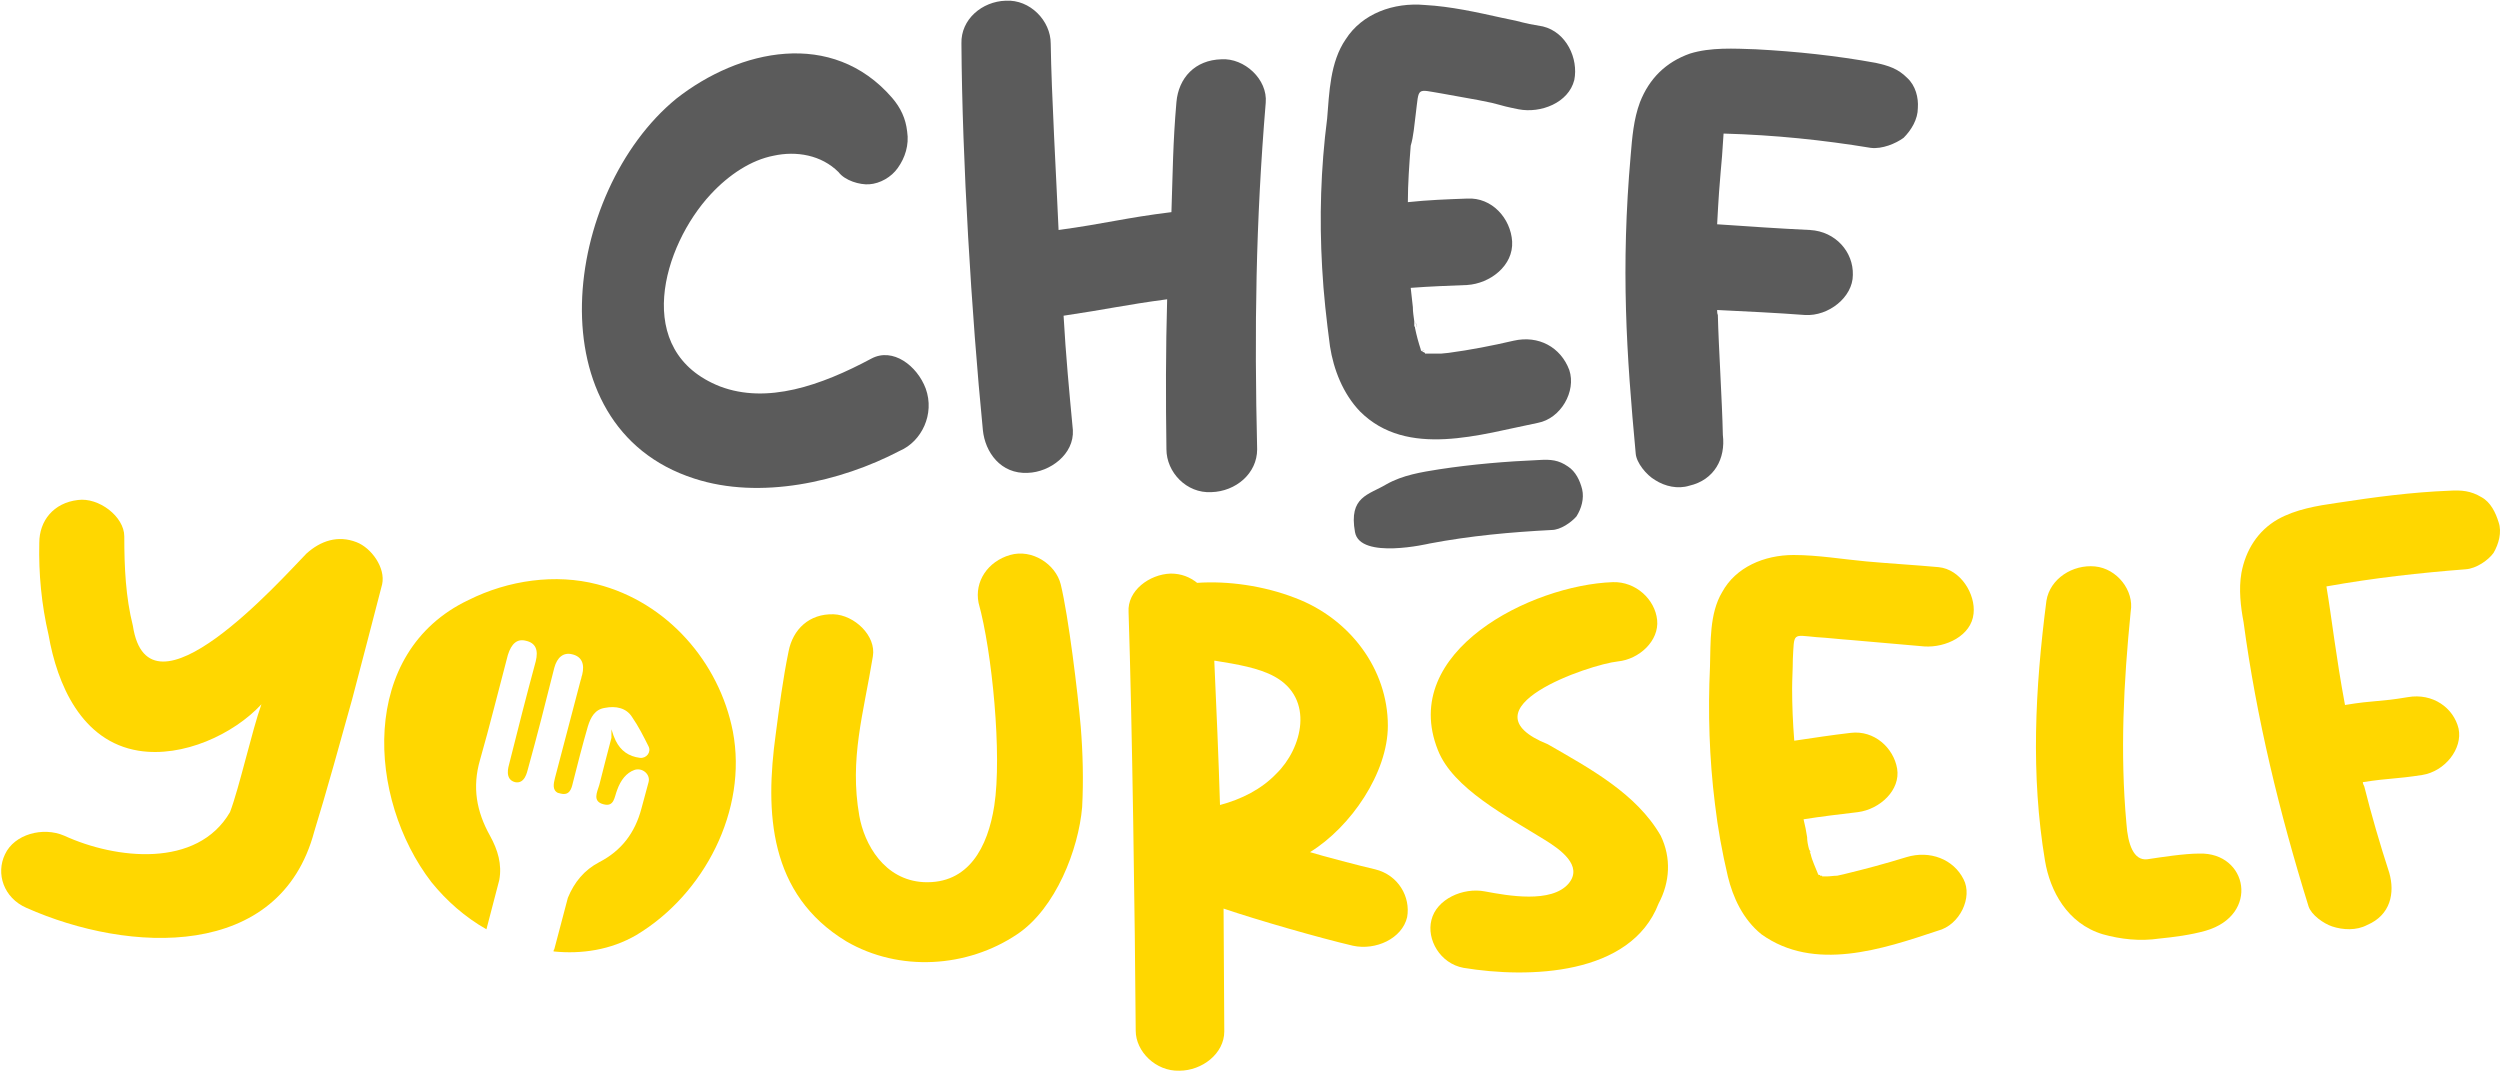 <?xml version="1.0" encoding="utf-8"?>
<!-- Generator: Adobe Illustrator 24.0.0, SVG Export Plug-In . SVG Version: 6.00 Build 0)  -->
<svg version="1.1" id="Capa_1" xmlns="http://www.w3.org/2000/svg" xmlns:xlink="http://www.w3.org/1999/xlink" x="0px" y="0px"
	 viewBox="0 0 350 150" style="enable-background:new 0 0 350 150;" xml:space="preserve">
<style type="text/css">
	.st0{fill:#FFD700;}
	.st1{fill:#5B5B5B;}
</style>
<path class="st0" d="M49.9,75.9c-2.6-1-5-0.2-7,1.6c-3.6,3.7-22.1,24.5-24.3,10.1c-1-4-1.2-8.1-1.2-12.5c0-2.8-3.6-5.5-6.5-5.1
	c-3.4,0.4-5.4,2.9-5.4,6c-0.1,4.3,0.3,8.6,1.3,12.9c1.2,6.9,4.6,14.9,12.6,16.2c6.2,1,13.3-2.3,17.2-6.5c-1.3,3.6-3.1,11.7-4.4,15.1
	c-4.6,7.9-16,6.6-23.2,3.3c-3-1.3-7-0.2-8.3,2.6c-1.3,2.7-0.2,6.1,3,7.5c14.4,6.4,35.5,7.4,40.3-10.7c1.5-4.8,4-13.8,5.3-18.5
	c1.4-5.3,2.8-10.7,4.2-16.1C54,79.5,52,76.7,49.9,75.9z"/>
<path class="st0" d="M151.3,101.7c-0.4-4.6-1.7-15.4-2.8-19.9c-0.7-2.8-4-5-7.1-4.1c-3.1,0.9-5,3.7-4.4,6.7
	c1.9,6.8,3.3,21.3,2.2,28.4c-0.9,5.8-3.6,11-9.9,10.7c-5.5-0.3-8.3-5.3-9-9.3c-1.4-8,0.6-14.3,1.9-22.3c0.5-2.9-2.6-5.8-5.5-5.9
	c-3.4-0.1-5.7,2.1-6.3,5.2c-0.8,3.9-1.3,7.8-1.8,11.6c-1.5,10.9-1,22.4,9.9,29c7.4,4.3,16.9,3.7,23.9-1c5.4-3.6,8.6-11.9,9.1-17.8
	C151.7,109.3,151.6,105.4,151.3,101.7z"/>
<path class="st0" d="M192.5,121.7c-1.8-0.4-7.5-1.9-9.1-2.4c5.7-3.5,10.9-11.1,10.9-17.7c0-7.9-5.3-15-13-17.9
	c-4.4-1.7-9.4-2.4-13.7-2.1c-1-0.8-2.2-1.3-3.7-1.3c-3,0.1-6.1,2.4-5.9,5.4c0.5,15.1,0.9,43.6,1,58.6c0,2.9,2.8,5.7,6.1,5.6
	c3.2,0,6.3-2.4,6.3-5.5c0-1.3-0.1-16-0.1-17.2c4.7,1.6,13.4,4.1,18.1,5.2c3.2,0.7,6.9-1,7.6-4C197.5,125.6,195.8,122.5,192.5,121.7z
	 M178.7,108.3c-2.1,2.2-4.9,3.6-7.9,4.4c-0.2-6.7-0.5-13.5-0.8-20.2h0.1c3.1,0.5,6.1,1,8.3,2.2C184.1,97.8,182.3,104.8,178.7,108.3z
	"/>
<path class="st0" d="M232.5,117c-3.4-5.9-9.9-9.4-15.8-12.8c-12.4-5,5.9-11.2,9.8-11.6c3-0.3,5.8-2.9,5.5-5.8
	c-0.3-2.9-3-5.4-6.2-5.3c-11.4,0.4-30,9.7-24.5,23.5c2.1,5.4,9.7,9.3,15,12.6c2.1,1.3,5.4,3.6,3.3,6.1c-2.4,2.8-8.5,1.7-11.7,1.1
	c-3.1-0.6-6.8,1.1-7.5,4c-0.7,2.7,1.2,6.1,4.5,6.7c9.1,1.5,23.4,1.1,27.3-9C233.8,123.5,234,120.1,232.5,117z"/>
<path class="st0" d="M255,122.7c0.1,0,0.1,0,0.2,0C255.2,122.7,255.1,122.7,255,122.7z M254.6,122.5c-0.1,0-0.1,0-0.1,0
	S254.6,122.5,254.6,122.5c0.1,0,0.1,0,0.2,0C254.7,122.5,254.7,122.5,254.6,122.5z M253.3,118.9c0,0.1,0.1,0.4,0.2,0.5
	C253.5,119.8,253.6,119.4,253.3,118.9z M254.3,89.2c1.7,0.1,3.3,0.3,4.8,0.4c3.5,0.3,6.9,0.6,10.3,0.9c3,0.2,6.6-1.5,6.9-4.6
	c0.3-2.7-1.8-6.2-4.9-6.5c-3.3-0.3-6.8-0.5-10.1-0.8c-3.3-0.3-6.8-0.9-10.2-0.9c-4.1,0-8.1,1.7-10,5.2c-1.8,3-1.6,7.1-1.7,10.4
	c-0.3,6.4-0.1,12.9,0.7,19.3c0.4,3.4,1,6.7,1.8,10.1c0.7,2.9,2.1,6,4.7,8.1c7.4,5.3,16.9,2.1,24.7-0.5c3.1-0.8,4.9-4.7,3.6-7.2
	c-1.4-2.8-4.7-4.1-8-3.1c-2.9,0.9-5.9,1.7-8.8,2.4c0,0-0.9,0.2-0.9,0.2c-0.5,0-1,0.1-1.5,0.1c-0.1,0-0.1,0-0.2,0c-0.1,0-0.2,0-0.2,0
	c0.1,0,0.1,0,0.1,0c-0.1,0-0.2,0-0.3,0c0,0,0,0,0-0.1c-0.1,0-0.1,0-0.2,0c-0.1,0-0.1,0-0.1-0.1l-0.1,0c-0.1,0-0.2-0.1-0.2-0.2
	c-0.3-0.8-0.8-1.8-1-2.7c0,0,0,0,0-0.1c0,0-0.1,0-0.1-0.1c0-0.1,0-0.2-0.1-0.4c0,0,0,0,0,0c-0.2-0.7-0.3-1.3-0.3-1.8
	c-0.1-0.7-0.3-1.7-0.5-2.5c2.5-0.4,5.1-0.7,7.6-1c3.1-0.4,6-3.1,5.5-6.1c-0.5-2.9-3.2-5.4-6.5-5c-2.6,0.3-5.2,0.7-7.9,1.1
	c-0.2-2.5-0.3-5-0.3-7.3c0-1.3,0.1-2.8,0.1-4.1C251.2,88.5,250.9,88.9,254.3,89.2z"/>
<path class="st0" d="M307.9,119.5c-2.1,0-5.3,0.5-7.3,0.8c-1.9,0.2-2.7-2.1-2.9-5c-0.9-9.9-0.4-19.7,0.6-29.7c0.5-2.9-1.9-6-5-6.3
	c-3.1-0.3-6.3,1.7-6.8,4.8c-1.6,12.4-2.2,24.4-0.2,36.4c0.7,4.2,3.1,8.8,8.1,10.3c2.5,0.7,5.2,1,7.9,0.6c2-0.2,4.4-0.5,6.5-1.1
	C316.4,128.1,314.7,119.3,307.9,119.5z"/>
<path class="st0" d="M349.8,73.1c-0.4-1.3-1.1-2.8-2.4-3.5c-1.5-0.9-2.8-1-4.5-0.9c-5.2,0.2-10.5,0.9-15.7,1.7
	c-2.8,0.4-5.8,0.9-8.3,2.3c-2.8,1.6-4.5,4.3-5.1,7.5c-0.4,2.3-0.1,4.8,0.3,6.9c1.8,13.4,5,26.6,9.1,39.8c0.4,1.2,2.1,2.4,3.3,2.8
	c1.5,0.5,3.4,0.6,4.9-0.2c3.3-1.4,3.9-4.5,3.1-7.3c-1.3-4-2.5-8.1-3.5-12.1c-0.1-0.2-0.2-0.4-0.2-0.6c3.9-0.6,4.4-0.4,8.3-1
	c3.2-0.5,5.7-3.7,5.1-6.5c-0.7-2.9-3.6-5-7.1-4.4c-4.1,0.7-4.6,0.4-8.8,1.1c-1.3-7-1.8-11.8-2.6-16.6c6.7-1.2,13.1-1.9,19.5-2.4
	c1.5-0.1,3.2-1.3,3.9-2.3C349.8,76.2,350.3,74.5,349.8,73.1z"/>
<path class="st0" d="M102.6,102.4c-1.9-9.7-9.2-18.1-19-20.6c-5.8-1.5-12.4-0.6-18,2.2c-15.4,7.3-14.2,27.8-5.2,39.5
	c2.1,2.6,4.7,4.9,7.7,6.6l1.8-6.9c0.4-2.2-0.2-4.2-1.3-6.2c-1.9-3.4-2.5-6.8-1.4-10.6c1.4-4.9,2.6-9.8,3.9-14.7
	c0.5-1.6,1.3-2.3,2.5-2C75,90,75.4,91,75,92.6c-1.3,4.8-2.5,9.5-3.7,14.3c-0.1,0.4-0.7,2.2,0.8,2.6c1.4,0.3,1.7-1.5,1.8-1.8
	c1.3-4.7,2.5-9.4,3.7-14.2c0.4-1.5,1.3-2.2,2.5-1.9c1.3,0.3,1.8,1.3,1.4,2.9c-0.1,0.2-0.1,0.5-0.2,0.7c-1.2,4.6-2.4,9.1-3.6,13.7
	c-0.2,0.8-0.4,1.7,0.4,2.1c0.1,0,0.3,0.1,0.4,0.1c1.2,0.3,1.5-0.6,1.7-1.5c0.6-2.4,1.4-5.5,2.1-7.9c0.4-1.3,1-2.4,2.4-2.6
	c1.5-0.3,3,0,3.8,1.3c0.9,1.3,1.6,2.7,2.3,4.1c0.4,0.8-0.3,1.7-1.2,1.6c-1.6-0.2-2.7-1-3.4-2.4c-0.1-0.2-0.2-0.5-0.3-0.7
	c-0.1-0.3-0.2-0.6-0.3-0.9c0,0.3,0,0.6,0,0.9c0,0.1,0,0.2,0,0.3c-0.5,1.9-1.2,4.6-1.7,6.6c-0.3,1-1,2.3,0.6,2.7c1.5,0.4,1.5-1,1.9-2
	c0.5-1.4,1.3-2.4,2.4-2.8c1.1-0.4,2.3,0.6,2,1.7c-0.3,1.2-0.7,2.5-1,3.7c-0.9,3.4-2.8,5.9-5.9,7.5c-2.1,1.1-3.5,2.8-4.4,5l-1.9,7.2
	c-0.1,0.1-0.1,0.2-0.1,0.3c3.9,0.4,8-0.2,11.6-2.3C98.6,125.2,104.7,113.4,102.6,102.4z"/>
<path class="st1" d="M129.6,54.4c-1.2-3.2-4.6-5.8-7.6-4.2c-7.1,3.8-14.6,6.4-21.2,3.9c-12.4-4.9-8-19.7-1.3-26.9
	c2.6-2.8,5.7-4.8,8.8-5.4c3.2-0.7,6.7-0.1,9.1,2.3c0.9,1.2,3,1.8,4.3,1.7c1.5-0.1,3.1-1,4-2.3c1-1.4,1.6-3.2,1.3-5.1
	c-0.2-1.8-0.9-3.3-2.1-4.7c-8.4-9.7-21.4-6.8-30.2,0.1c-15.9,13-20.2,45.9,2.5,53.2c9.2,3,20.4,0.5,28.8-3.9
	C129,61.8,130.9,58,129.6,54.4z"/>
<path class="st1" d="M171,8.3c-3.7,0.1-6,2.6-6.3,6c-0.5,5.8-0.5,9.5-0.7,15.4c-6.5,0.8-9.2,1.6-15.8,2.5c-0.3-7-1-19.1-1.1-26.1
	c0-3.2-2.9-6.2-6.3-6c-3.3,0.1-6.3,2.6-6.2,6c0.1,16.3,1.4,37.8,3,54.1c0.3,3.1,2.5,6.2,6.3,6c3.1-0.1,6.5-2.6,6.3-6
	c-0.5-5.3-1-10.6-1.3-16c6.1-0.9,8.5-1.5,14.5-2.3c-0.2,7-0.2,14-0.1,21c0,3.2,2.8,6.2,6.3,6c3.4-0.1,6.4-2.6,6.4-6
	c-0.4-16.9-0.2-31.7,1.2-48.5C177.5,11.1,174.2,8.1,171,8.3z"/>
<path class="st1" d="M200.2,49.5c0.1,0,0.2,0,0.2,0C200.4,49.5,200.3,49.5,200.2,49.5z M199.5,49.4L199.5,49.4c0.1,0,0.1,0,0.2,0
	C199.7,49.4,199.6,49.4,199.5,49.4z M199.2,49c-0.1,0-0.1,0-0.1,0S199.2,49.1,199.2,49c0.1,0,0.1,0,0.2,0
	C199.3,49.1,199.3,49,199.2,49z M198.2,45.1c0,0.2,0.1,0.4,0.1,0.6C198.3,46,198.4,45.7,198.2,45.1z M198.2,16
	c0.5-3.9,0-3.5,3.7-2.9c1.7,0.3,3.4,0.6,5,0.9c3.7,0.7,2.2,0.6,5.7,1.3c3.1,0.6,7-0.9,7.8-4.1c0.6-3-1.1-6.7-4.4-7.5
	c-3.6-0.6-2.1-0.5-5.7-1.2c-3.6-0.8-7.2-1.6-10.8-1.8c-4.4-0.4-8.8,1.2-11.1,4.8c-2.2,3.2-2.3,7.5-2.6,11.1
	c-0.9,7-1.1,13.9-0.7,20.9c0.2,3.7,0.6,7.2,1.1,11c0.5,3.2,1.8,6.6,4.2,9.1c6.6,6.6,16.9,3.2,24.9,1.6c3.2-0.6,5.4-4.4,4.4-7.4
	c-1.2-3.2-4.3-4.9-7.8-4.1c-3,0.7-6.1,1.3-9.1,1.7c0,0-0.9,0.1-1,0.1H200c-0.1,0-0.2,0-0.3,0c0.1,0,0.1,0,0.1,0c-0.1,0-0.2,0-0.2,0
	h-0.1v-0.1c-0.1,0-0.1-0.1-0.2-0.1c-0.1,0-0.1,0-0.1-0.1l-0.1,0c-0.1-0.1-0.2-0.1-0.2-0.3c-0.3-0.9-0.6-2-0.8-3c0,0,0,0,0-0.1
	c0,0-0.1-0.1-0.1-0.2V45c-0.1-0.8-0.2-1.3-0.2-2c-0.1-0.8-0.2-1.8-0.3-2.7c2.6-0.2,5.3-0.3,7.9-0.4c3.2-0.2,6.5-2.7,6.3-6.1
	c-0.2-3.2-2.8-6.2-6.3-6c-2.8,0.1-5.5,0.2-8.3,0.5c0-2.6,0.2-5.3,0.4-7.9C197.9,19.1,198,17.5,198.2,16z"/>
<path class="st1" d="M267,10.9c-1.3-1.3-2.6-1.7-4.4-2.1c-5.5-1-11.1-1.6-16.8-1.9c-3-0.1-6.3-0.3-9.2,0.6c-3.4,1.2-5.7,3.5-7,6.8
	c-0.9,2.4-1.1,5-1.3,7.4c-1.4,15.9-0.6,27.8,0.7,41.8c0.1,1.3,1.5,3,2.7,3.7c1.4,0.9,3.2,1.3,4.8,0.8c3.5-0.8,5.1-3.8,4.7-7.1
	c-0.1-4.8-0.6-12.4-0.7-16.8c-0.1-0.2-0.1-0.5-0.1-0.7c4.1,0.2,8.3,0.4,12.3,0.7c3.3,0.2,6.7-2.5,6.7-5.6c0.1-3.2-2.4-6.1-6-6.3
	c-4.3-0.2-8.6-0.5-13-0.8c0.4-7.7,0.6-7.4,0.9-12.7c7.2,0.2,13.9,0.9,20.6,2c1.6,0.2,3.5-0.6,4.6-1.4c1.1-1.1,2-2.6,2-4.2
	C268.6,13.7,268.2,12,267,10.9z"/>
<path class="st1" d="M221.5,68.5c-0.3-1.2-0.9-2.5-2-3.2c-1.3-0.9-2.4-1-4-0.9c-4.7,0.2-9.4,0.6-14,1.3c-2.5,0.4-5.1,0.8-7.4,2.1
	c-2.5,1.5-5.3,1.7-4.4,6.7c0.7,3.9,10.4,1.6,10.4,1.6c5.8-1.1,11.4-1.6,17.1-1.9c1.3,0,2.8-1.1,3.5-1.9
	C221.4,71.2,221.8,69.8,221.5,68.5z"/>
</svg>
